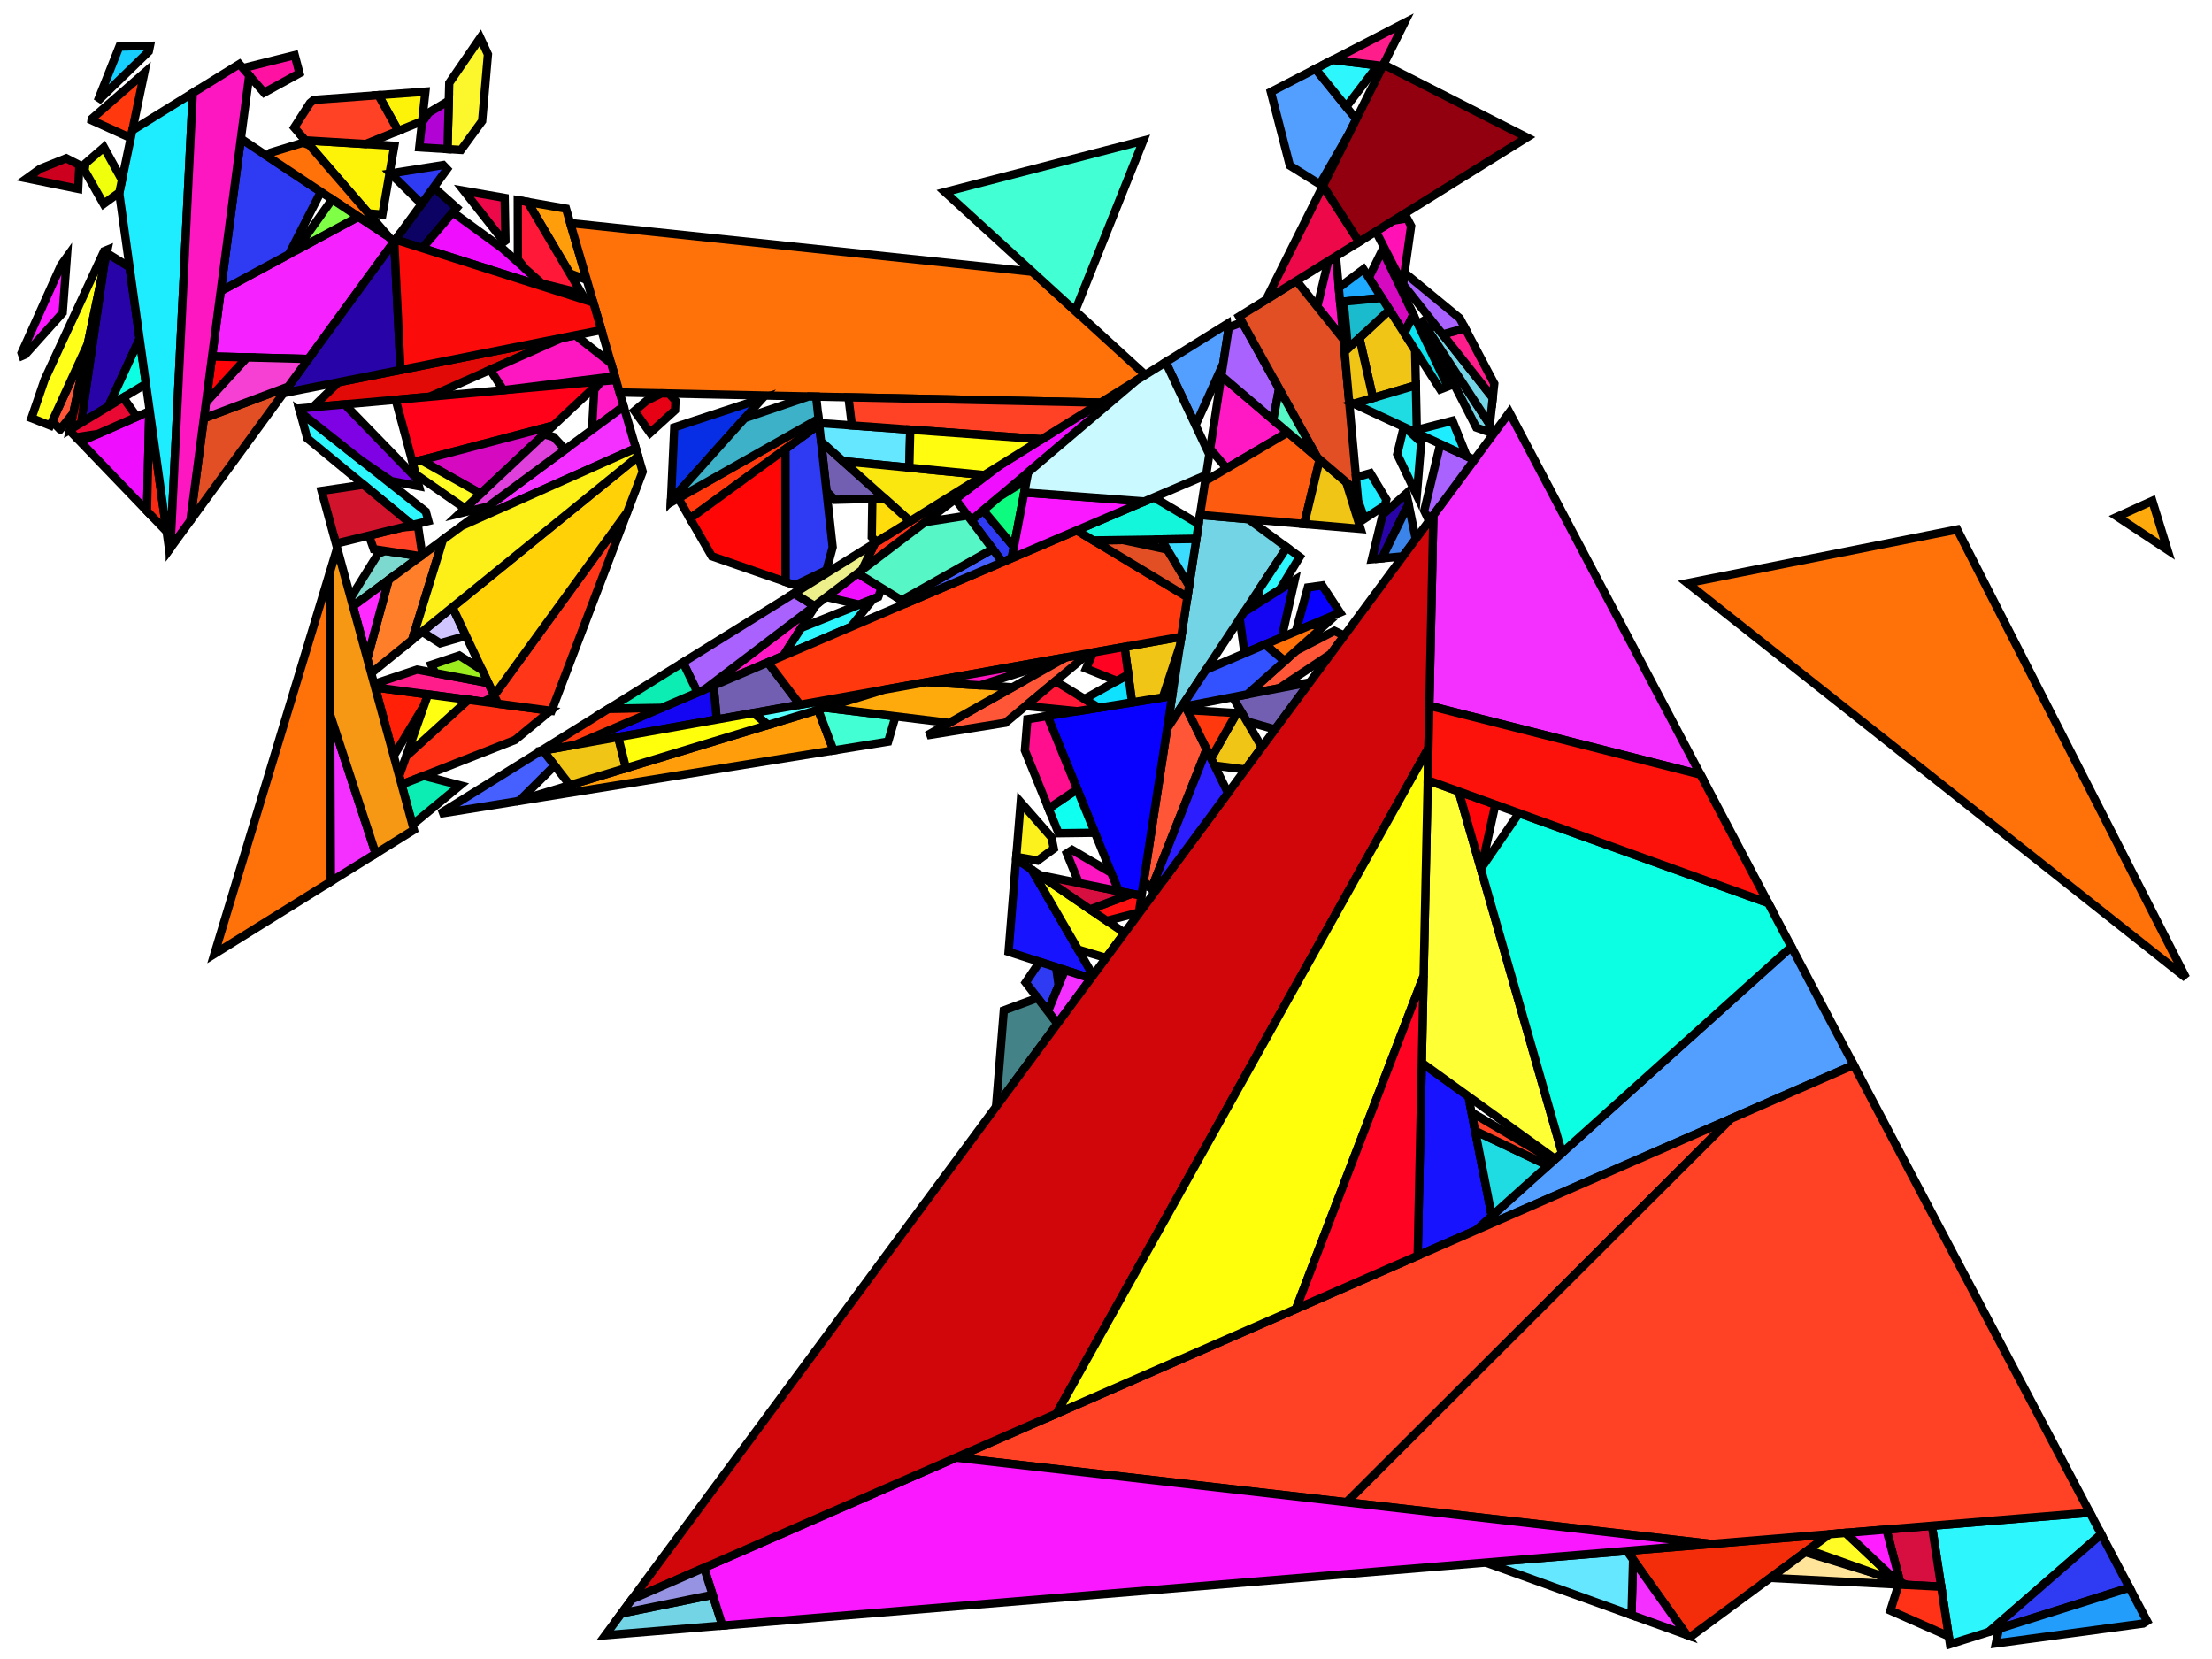 <?xml version="1.0" encoding="iso-8859-1" standalone="no"?>
<!DOCTYPE svg PUBLIC "-//W3C//DTD SVG 1.0//EN" "http://www.w3.org/TR/2001/REC-SVG-20010904/DTD/svg10.dtd">
<svg xmlns="http://www.w3.org/2000/svg" width="800" height="600">
<path style="fill:rgb(0, 0, 0);fill-opacity:0.0;fill-rule:evenodd;stroke:rgb(0, 0, 0);stroke-width:0.0;" d="M 0, 600 L 800, 600 L 800, 0 L 0, 0 z "/>
<path style="fill:rgb(252, 243, 9);fill-opacity:1.0;fill-rule:evenodd;stroke:rgb(0, 0, 0);stroke-width:3.0;" d="M 152.671, 43.817 L 144.011, 47.328 L 136.861, 34.408 L 153.848, 33.151 z "/>
<path style="fill:rgb(252, 243, 9);fill-opacity:1.0;fill-rule:evenodd;stroke:rgb(0, 0, 0);stroke-width:3.0;" d="M 142.611, 52.736 L 138.296, 77.606 L 133.255, 77.172 L 110.423, 50.755 z "/>
<path style="fill:rgb(114, 212, 228);fill-opacity:1.0;fill-rule:evenodd;stroke:rgb(0, 0, 0);stroke-width:3.0;" d="M 261.28, 587.924 L 218.906, 591.423 L 224.754, 583.513 L 257.739, 576.791 z "/>
<path style="fill:rgb(114, 212, 228);fill-opacity:1.0;fill-rule:evenodd;stroke:rgb(0, 0, 0);stroke-width:3.0;" d="M 538.815, 153.551 L 538.52, 156.266 L 533.932, 154.631 L 513.681, 115.075 z "/>
<path style="fill:rgb(114, 212, 228);fill-opacity:1.0;fill-rule:evenodd;stroke:rgb(0, 0, 0);stroke-width:3.0;" d="M 539.87, 143.856 L 538.815, 153.551 L 515.858, 118.408 L 519.464, 118.07 z "/>
<path style="fill:rgb(114, 212, 228);fill-opacity:1.0;fill-rule:evenodd;stroke:rgb(0, 0, 0);stroke-width:3.0;" d="M 451.515, 187.755 L 465.411, 197.992 L 422.117, 263.48 L 433.99, 186.229 z "/>
<path style="fill:rgb(255, 86, 55);fill-opacity:1.0;fill-rule:evenodd;stroke:rgb(0, 0, 0);stroke-width:3.0;" d="M 436.374, 271.002 L 416.374, 321.531 L 413.655, 318.538 L 422.117, 263.48 L 427.246, 255.722 L 428.74, 255.434 z "/>
<path style="fill:rgb(255, 86, 55);fill-opacity:1.0;fill-rule:evenodd;stroke:rgb(0, 0, 0);stroke-width:3.0;" d="M 486.179, 229.904 L 481.332, 236.46 L 462.668, 248.896 L 451.116, 251.122 L 468.743, 235.364 L 482.609, 228.166 z "/>
<path style="fill:rgb(255, 86, 55);fill-opacity:1.0;fill-rule:evenodd;stroke:rgb(0, 0, 0);stroke-width:3.0;" d="M 26.549, 149.326 L 21.764, 155.32 L 21.695, 155.293 L 18.884, 152.368 L 31.774, 124.275 z "/>
<path style="fill:rgb(255, 86, 55);fill-opacity:1.0;fill-rule:evenodd;stroke:rgb(0, 0, 0);stroke-width:3.0;" d="M 363.616, 261.404 L 335.251, 265.965 L 385.468, 237.737 L 393.796, 236.253 z "/>
<path style="fill:rgb(255, 32, 7);fill-opacity:1.0;fill-rule:evenodd;stroke:rgb(0, 0, 0);stroke-width:3.0;" d="M 154.793, 251.151 L 153.407, 255.068 L 142.4, 273.375 L 135.654, 248.601 z "/>
<path style="fill:rgb(12, 2, 100);fill-opacity:1.0;fill-rule:evenodd;stroke:rgb(0, 0, 0);stroke-width:3.0;" d="M 165.188, 75.168 L 152.729, 89.747 L 143.052, 86.669 L 156.856, 67.76 z "/>
<path style="fill:rgb(226, 10, 6);fill-opacity:1.0;fill-rule:evenodd;stroke:rgb(0, 0, 0);stroke-width:3.0;" d="M 155.351, 143.486 L 113.156, 147.274 L 122.428, 138.231 L 203.24, 122.212 z "/>
<path style="fill:rgb(255, 25, 197);fill-opacity:1.0;fill-rule:evenodd;stroke:rgb(0, 0, 0);stroke-width:3.0;" d="M 465.731, 156.36 L 443.66, 169.383 L 437.662, 162.337 L 441.724, 135.911 z "/>
<path style="fill:rgb(255, 25, 197);fill-opacity:1.0;fill-rule:evenodd;stroke:rgb(0, 0, 0);stroke-width:3.0;" d="M 485.879, 122.716 L 476.414, 110.921 L 480.363, 94.422 L 483.151, 92.688 z "/>
<path style="fill:rgb(255, 25, 197);fill-opacity:1.0;fill-rule:evenodd;stroke:rgb(0, 0, 0);stroke-width:3.0;" d="M 225.552, 146.973 L 214.086, 155.436 L 214.925, 140.968 L 217.497, 137.907 L 222.772, 137.434 z "/>
<path style="fill:rgb(255, 25, 197);fill-opacity:1.0;fill-rule:evenodd;stroke:rgb(0, 0, 0);stroke-width:3.0;" d="M 283.295, 237.184 L 254.861, 249.341 L 295.137, 218.752 z "/>
<path style="fill:rgb(83, 159, 255);fill-opacity:1.0;fill-rule:evenodd;stroke:rgb(0, 0, 0);stroke-width:3.0;" d="M 444.142, 120.177 L 442.394, 131.553 L 432.37, 153.795 L 421.594, 130.981 L 443.832, 117.148 z "/>
<path style="fill:rgb(83, 159, 255);fill-opacity:1.0;fill-rule:evenodd;stroke:rgb(0, 0, 0);stroke-width:3.0;" d="M 490.495, 43.122 L 488.002, 48.113 L 477.334, 66.672 L 466.485, 59.868 L 459.62, 33.242 L 475.759, 24.902 z "/>
<path style="fill:rgb(83, 159, 255);fill-opacity:1.0;fill-rule:evenodd;stroke:rgb(0, 0, 0);stroke-width:3.0;" d="M 670.424, 385.175 L 533.808, 444.92 L 647.856, 342.395 z "/>
<path style="fill:rgb(255, 1, 25);fill-opacity:1.0;fill-rule:evenodd;stroke:rgb(0, 0, 0);stroke-width:3.0;" d="M 200.156, 153.896 L 149.21, 167.263 L 143.095, 144.586 L 217.196, 137.934 z "/>
<path style="fill:rgb(8, 1, 255);fill-opacity:1.0;fill-rule:evenodd;stroke:rgb(0, 0, 0);stroke-width:3.0;" d="M 484.641, 221.539 L 468.66, 228.359 L 473.001, 212.441 L 478.188, 211.726 z "/>
<path style="fill:rgb(8, 1, 255);fill-opacity:1.0;fill-rule:evenodd;stroke:rgb(0, 0, 0);stroke-width:3.0;" d="M 412.82, 323.972 L 404.594, 322.3 L 378.817, 258.96 L 423.927, 251.706 z "/>
<path style="fill:rgb(124, 217, 207);fill-opacity:1.0;fill-rule:evenodd;stroke:rgb(0, 0, 0);stroke-width:3.0;" d="M 152.119, 201.17 L 127.655, 219.226 L 126.836, 216.22 L 136.752, 200.255 L 139.312, 199.247 z "/>
<path style="fill:rgb(212, 9, 192);fill-opacity:1.0;fill-rule:evenodd;stroke:rgb(0, 0, 0);stroke-width:3.0;" d="M 511.163, 113.796 L 507.903, 120.503 L 495.054, 100.417 L 499.944, 90.419 z "/>
<path style="fill:rgb(212, 9, 192);fill-opacity:1.0;fill-rule:evenodd;stroke:rgb(0, 0, 0);stroke-width:3.0;" d="M 173.84, 178.547 L 152.32, 166.447 L 200.156, 153.896 z "/>
<path style="fill:rgb(24, 19, 255);fill-opacity:1.0;fill-rule:evenodd;stroke:rgb(0, 0, 0);stroke-width:3.0;" d="M 531.065, 396.536 L 539.521, 439.784 L 533.808, 444.92 L 512.723, 454.141 L 514.202, 384.368 z "/>
<path style="fill:rgb(24, 19, 255);fill-opacity:1.0;fill-rule:evenodd;stroke:rgb(0, 0, 0);stroke-width:3.0;" d="M 373.137, 314.502 L 395.328, 352.791 L 394.535, 353.864 L 364.761, 344.228 L 367.481, 310.644 z "/>
<path style="fill:rgb(240, 14, 255);fill-opacity:1.0;fill-rule:evenodd;stroke:rgb(0, 0, 0);stroke-width:3.0;" d="M 181.568, 89.733 L 197.652, 104.034 L 152.729, 89.747 L 163.795, 76.798 z "/>
<path style="fill:rgb(240, 14, 255);fill-opacity:1.0;fill-rule:evenodd;stroke:rgb(0, 0, 0);stroke-width:3.0;" d="M 53.153, 184.83 L 29.046, 159.748 L 53.998, 148.741 z "/>
<path style="fill:rgb(240, 14, 255);fill-opacity:1.0;fill-rule:evenodd;stroke:rgb(0, 0, 0);stroke-width:3.0;" d="M 318.841, 212.665 L 317.639, 215.891 L 310.718, 218.669 L 298.871, 215.916 L 310.192, 207.317 z "/>
<path style="fill:rgb(240, 14, 255);fill-opacity:1.0;fill-rule:evenodd;stroke:rgb(0, 0, 0);stroke-width:3.0;" d="M 351.285, 188.242 L 345.501, 180.499 L 361.375, 168.443 L 411.034, 137.55 z "/>
<path style="fill:rgb(255, 157, 11);fill-opacity:1.0;fill-rule:evenodd;stroke:rgb(0, 0, 0);stroke-width:3.0;" d="M 204.706, 75.454 L 212.224, 101.246 L 206.093, 98.892 L 190.802, 73.023 z "/>
<path style="fill:rgb(255, 157, 11);fill-opacity:1.0;fill-rule:evenodd;stroke:rgb(0, 0, 0);stroke-width:3.0;" d="M 301.468, 271.397 L 186.607, 289.866 L 295.887, 256.696 z "/>
<path style="fill:rgb(255, 255, 21);fill-opacity:1.0;fill-rule:evenodd;stroke:rgb(0, 0, 0);stroke-width:3.0;" d="M 406.707, 337.4 L 400.018, 346.448 L 389.899, 343.423 L 373.137, 314.502 z "/>
<path style="fill:rgb(252, 91, 16);fill-opacity:1.0;fill-rule:evenodd;stroke:rgb(0, 0, 0);stroke-width:3.0;" d="M 477.272, 166.19 L 471.681, 189.51 L 433.99, 186.229 L 435.873, 173.978 L 465.731, 156.36 z "/>
<path style="fill:rgb(114, 95, 177);fill-opacity:1.0;fill-rule:evenodd;stroke:rgb(0, 0, 0);stroke-width:3.0;" d="M 289.327, 254.87 L 259.218, 260.235 L 258.089, 247.961 L 277.697, 239.577 z "/>
<path style="fill:rgb(114, 95, 177);fill-opacity:1.0;fill-rule:evenodd;stroke:rgb(0, 0, 0);stroke-width:3.0;" d="M 319.968, 180.283 L 301.931, 180.756 L 298.928, 177.722 L 296.943, 159.659 z "/>
<path style="fill:rgb(114, 95, 177);fill-opacity:1.0;fill-rule:evenodd;stroke:rgb(0, 0, 0);stroke-width:3.0;" d="M 461.113, 263.809 L 450.935, 260.888 L 445.845, 252.138 L 473.712, 246.768 z "/>
<path style="fill:rgb(246, 33, 255);fill-opacity:1.0;fill-rule:evenodd;stroke:rgb(0, 0, 0);stroke-width:3.0;" d="M 140.616, 85.689 L 142.325, 87.665 L 111.538, 129.838 L 76.698, 128.927 L 79.825, 105.28 L 129.622, 78.386 z "/>
<path style="fill:rgb(45, 246, 252);fill-opacity:1.0;fill-rule:evenodd;stroke:rgb(0, 0, 0);stroke-width:3.0;" d="M 759.936, 554.852 L 719.323, 590.208 L 705.237, 594.645 L 698.698, 551.802 L 755.838, 547.083 z "/>
<path style="fill:rgb(45, 246, 252);fill-opacity:1.0;fill-rule:evenodd;stroke:rgb(0, 0, 0);stroke-width:3.0;" d="M 153.997, 185.012 L 154.923, 188.446 L 149.12, 189.862 L 111.124, 158.518 L 108.547, 149.056 z "/>
<path style="fill:rgb(45, 246, 252);fill-opacity:1.0;fill-rule:evenodd;stroke:rgb(0, 0, 0);stroke-width:3.0;" d="M 508.396, 154.737 L 514.001, 159.977 L 512.411, 179.103 L 505.322, 164.287 L 507.701, 154.413 z "/>
<path style="fill:rgb(45, 246, 252);fill-opacity:1.0;fill-rule:evenodd;stroke:rgb(0, 0, 0);stroke-width:3.0;" d="M 470.058, 201.416 L 462.878, 213.212 L 455.014, 218.172 L 455.433, 213.084 L 465.411, 197.992 z "/>
<path style="fill:rgb(45, 246, 252);fill-opacity:1.0;fill-rule:evenodd;stroke:rgb(0, 0, 0);stroke-width:3.0;" d="M 498.315, 23.635 L 486.881, 38.654 L 475.759, 24.902 L 482.019, 21.667 z "/>
<path style="fill:rgb(45, 246, 252);fill-opacity:1.0;fill-rule:evenodd;stroke:rgb(0, 0, 0);stroke-width:3.0;" d="M 307.67, 226.762 L 283.295, 237.184 L 289.792, 227.071 L 315.836, 216.615 z "/>
<path style="fill:rgb(47, 58, 243);fill-opacity:1.0;fill-rule:evenodd;stroke:rgb(0, 0, 0);stroke-width:3.0;" d="M 366.687, 197.782 L 365.908, 201.861 L 362.536, 203.303 L 351.285, 188.242 L 355.601, 184.58 z "/>
<path style="fill:rgb(47, 58, 243);fill-opacity:1.0;fill-rule:evenodd;stroke:rgb(0, 0, 0);stroke-width:3.0;" d="M 770.144, 574.202 L 719.323, 590.208 L 759.936, 554.852 z "/>
<path style="fill:rgb(47, 58, 243);fill-opacity:1.0;fill-rule:evenodd;stroke:rgb(0, 0, 0);stroke-width:3.0;" d="M 381.943, 349.788 L 382.874, 356.366 L 378.992, 365.791 L 370.949, 355.336 L 375.988, 347.861 z "/>
<path style="fill:rgb(47, 58, 243);fill-opacity:1.0;fill-rule:evenodd;stroke:rgb(0, 0, 0);stroke-width:3.0;" d="M 301.146, 197.909 L 298.913, 206.197 L 287.564, 211.638 L 284.071, 210.425 L 284.025, 162.422 L 296.266, 153.501 z "/>
<path style="fill:rgb(47, 58, 243);fill-opacity:1.0;fill-rule:evenodd;stroke:rgb(0, 0, 0);stroke-width:3.0;" d="M 161.667, 61.169 L 152.463, 73.778 L 141.246, 62.724 L 160.26, 59.708 z "/>
<path style="fill:rgb(47, 58, 243);fill-opacity:1.0;fill-rule:evenodd;stroke:rgb(0, 0, 0);stroke-width:3.0;" d="M 116.043, 69.368 L 104.488, 91.96 L 79.825, 105.28 L 87.115, 50.155 z "/>
<path style="fill:rgb(20, 5, 243);fill-opacity:1.0;fill-rule:evenodd;stroke:rgb(0, 0, 0);stroke-width:3.0;" d="M 463.579, 230.527 L 450.1, 236.279 L 448.361, 223.782 L 449.965, 221.356 L 468.223, 209.84 z "/>
<path style="fill:rgb(20, 5, 243);fill-opacity:1.0;fill-rule:evenodd;stroke:rgb(0, 0, 0);stroke-width:3.0;" d="M 259.218, 260.235 L 208.063, 269.351 L 258.089, 247.961 z "/>
<path style="fill:rgb(240, 197, 21);fill-opacity:1.0;fill-rule:evenodd;stroke:rgb(0, 0, 0);stroke-width:3.0;" d="M 449.262, 258.011 L 456.367, 270.228 L 450.408, 278.288 L 439.269, 276.905 L 437.983, 274.282 L 447.28, 257.891 z "/>
<path style="fill:rgb(240, 197, 21);fill-opacity:1.0;fill-rule:evenodd;stroke:rgb(0, 0, 0);stroke-width:3.0;" d="M 426.714, 233.574 L 420.543, 252.25 L 409.419, 254.039 L 406.705, 233.953 L 427.217, 230.297 z "/>
<path style="fill:rgb(240, 197, 21);fill-opacity:1.0;fill-rule:evenodd;stroke:rgb(0, 0, 0);stroke-width:3.0;" d="M 226.392, 277.79 L 206.111, 283.946 L 196.359, 271.437 L 223.569, 266.588 z "/>
<path style="fill:rgb(240, 197, 21);fill-opacity:1.0;fill-rule:evenodd;stroke:rgb(0, 0, 0);stroke-width:3.0;" d="M 511.787, 126.574 L 512.064, 139.346 L 496.568, 143.931 L 491.648, 122.234 L 502.52, 112.089 z "/>
<path style="fill:rgb(240, 197, 21);fill-opacity:1.0;fill-rule:evenodd;stroke:rgb(0, 0, 0);stroke-width:3.0;" d="M 486.855, 174.353 L 492.09, 191.287 L 471.681, 189.51 L 477.272, 166.19 z "/>
<path style="fill:rgb(255, 16, 17);fill-opacity:1.0;fill-rule:evenodd;stroke:rgb(0, 0, 0);stroke-width:3.0;" d="M 412.82, 323.972 L 411.89, 330.019 L 400.3, 333.03 L 394.241, 328.897 L 409.226, 323.241 z "/>
<path style="fill:rgb(215, 15, 65);fill-opacity:1.0;fill-rule:evenodd;stroke:rgb(0, 0, 0);stroke-width:3.0;" d="M 702.063, 573.849 L 689.575, 573.206 L 687.281, 572.389 L 682.244, 553.161 L 698.698, 551.802 z "/>
<path style="fill:rgb(215, 15, 65);fill-opacity:1.0;fill-rule:evenodd;stroke:rgb(0, 0, 0);stroke-width:3.0;" d="M 409.226, 323.241 L 394.241, 328.897 L 376.068, 316.501 z "/>
<path style="fill:rgb(255, 114, 10);fill-opacity:1.0;fill-rule:evenodd;stroke:rgb(0, 0, 0);stroke-width:3.0;" d="M 464.584, 239.082 L 457.563, 233.094 L 473.974, 226.091 L 479.612, 225.647 z "/>
<path style="fill:rgb(255, 114, 10);fill-opacity:1.0;fill-rule:evenodd;stroke:rgb(0, 0, 0);stroke-width:3.0;" d="M 790.59, 353.646 L 610.277, 210.897 L 707.847, 191.499 z "/>
<path style="fill:rgb(255, 114, 10);fill-opacity:1.0;fill-rule:evenodd;stroke:rgb(0, 0, 0);stroke-width:3.0;" d="M 119.664, 318.807 L 77.557, 345.001 L 119.227, 207.218 z "/>
<path style="fill:rgb(255, 114, 10);fill-opacity:1.0;fill-rule:evenodd;stroke:rgb(0, 0, 0);stroke-width:3.0;" d="M 373.34, 98.282 L 414.201, 135.58 L 398.077, 145.611 L 224.082, 141.931 L 206.231, 80.688 z "/>
<path style="fill:rgb(255, 114, 10);fill-opacity:1.0;fill-rule:evenodd;stroke:rgb(0, 0, 0);stroke-width:3.0;" d="M 111.92, 52.487 L 140.616, 85.689 L 96.591, 56.449 L 97.888, 55.206 L 109.567, 51.62 z "/>
<path style="fill:rgb(85, 255, 255);fill-opacity:1.0;fill-rule:evenodd;stroke:rgb(0, 0, 0);stroke-width:3.0;" d="M 277.744, 262.203 L 272.513, 257.866 L 319.782, 249.442 z "/>
<path style="fill:rgb(255, 17, 161);fill-opacity:1.0;fill-rule:evenodd;stroke:rgb(0, 0, 0);stroke-width:3.0;" d="M 108.321, 26.481 L 95.521, 33.513 L 87.848, 24.636 L 106.588, 19.939 z "/>
<path style="fill:rgb(255, 255, 26);fill-opacity:1.0;fill-rule:evenodd;stroke:rgb(0, 0, 0);stroke-width:3.0;" d="M 31.774, 124.275 L 18.178, 153.906 L 11.374, 151.222 L 16.108, 137.39 L 37.657, 90.815 L 38.854, 90.328 z "/>
<path style="fill:rgb(255, 57, 13);fill-opacity:1.0;fill-rule:evenodd;stroke:rgb(0, 0, 0);stroke-width:3.0;" d="M 296.266, 153.501 L 249.562, 187.536 L 245.312, 180.181 L 296.042, 151.468 z "/>
<path style="fill:rgb(255, 57, 13);fill-opacity:1.0;fill-rule:evenodd;stroke:rgb(0, 0, 0);stroke-width:3.0;" d="M 429.422, 215.949 L 427.217, 230.297 L 289.327, 254.87 L 277.697, 239.577 L 389.404, 191.815 z "/>
<path style="fill:rgb(255, 57, 13);fill-opacity:1.0;fill-rule:evenodd;stroke:rgb(0, 0, 0);stroke-width:3.0;" d="M 447.28, 257.891 L 437.983, 274.282 L 429.415, 256.811 z "/>
<path style="fill:rgb(255, 57, 13);fill-opacity:1.0;fill-rule:evenodd;stroke:rgb(0, 0, 0);stroke-width:3.0;" d="M 208.063, 269.351 L 196.402, 271.429 L 196.171, 271.213 L 220.116, 256.318 L 239.324, 255.984 z "/>
<path style="fill:rgb(255, 57, 13);fill-opacity:1.0;fill-rule:evenodd;stroke:rgb(0, 0, 0);stroke-width:3.0;" d="M 47.281, 49.922 L 33.108, 43.485 L 33.179, 42.975 L 52.194, 26.371 z "/>
<path style="fill:rgb(243, 45, 10);fill-opacity:1.0;fill-rule:evenodd;stroke:rgb(0, 0, 0);stroke-width:3.0;" d="M 611.549, 591.845 L 609.988, 591.282 L 588.396, 560.911 L 661.677, 554.859 z "/>
<path style="fill:rgb(255, 228, 154);fill-opacity:1.0;fill-rule:evenodd;stroke:rgb(0, 0, 0);stroke-width:3.0;" d="M 677.415, 568.873 L 689.575, 573.206 L 640.251, 570.667 L 652.896, 561.338 z "/>
<path style="fill:rgb(243, 48, 255);fill-opacity:1.0;fill-rule:evenodd;stroke:rgb(0, 0, 0);stroke-width:3.0;" d="M 609.988, 591.282 L 590.058, 584.105 L 590.627, 564.048 z "/>
<path style="fill:rgb(243, 48, 255);fill-opacity:1.0;fill-rule:evenodd;stroke:rgb(0, 0, 0);stroke-width:3.0;" d="M 615.009, 280.131 L 516.938, 255.25 L 518.398, 186.323 L 545.898, 149.126 z "/>
<path style="fill:rgb(243, 48, 255);fill-opacity:1.0;fill-rule:evenodd;stroke:rgb(0, 0, 0);stroke-width:3.0;" d="M 135.886, 308.716 L 119.664, 318.807 L 119.428, 258.575 z "/>
<path style="fill:rgb(243, 48, 255);fill-opacity:1.0;fill-rule:evenodd;stroke:rgb(0, 0, 0);stroke-width:3.0;" d="M 229.96, 162.096 L 166.961, 190.216 L 225.552, 146.973 z "/>
<path style="fill:rgb(243, 48, 255);fill-opacity:1.0;fill-rule:evenodd;stroke:rgb(0, 0, 0);stroke-width:3.0;" d="M 394.535, 353.864 L 382.421, 370.249 L 378.992, 365.791 L 385.155, 350.828 z "/>
<path style="fill:rgb(255, 29, 140);fill-opacity:1.0;fill-rule:evenodd;stroke:rgb(0, 0, 0);stroke-width:3.0;" d="M 540.425, 138.752 L 539.87, 143.856 L 521.746, 120.954 L 529.844, 118.694 z "/>
<path style="fill:rgb(255, 29, 140);fill-opacity:1.0;fill-rule:evenodd;stroke:rgb(0, 0, 0);stroke-width:3.0;" d="M 500.119, 23.853 L 482.019, 21.667 L 507.887, 8.3 z "/>
<path style="fill:rgb(255, 29, 140);fill-opacity:1.0;fill-rule:evenodd;stroke:rgb(0, 0, 0);stroke-width:3.0;" d="M 176.592, 247.028 L 178.861, 251.834 L 174.787, 253.814 L 135.654, 248.601 L 135.313, 247.352 L 150.836, 242.178 z "/>
<path style="fill:rgb(252, 246, 44);fill-opacity:1.0;fill-rule:evenodd;stroke:rgb(0, 0, 0);stroke-width:3.0;" d="M 176.468, 19.644 L 174.376, 43.761 L 166.74, 54.221 L 161.831, 53.919 L 162.474, 29.998 L 173.694, 13.663 z "/>
<path style="fill:rgb(255, 255, 54);fill-opacity:1.0;fill-rule:evenodd;stroke:rgb(0, 0, 0);stroke-width:3.0;" d="M 527.55, 286.219 L 564.926, 416.946 L 562.444, 419.177 L 514.202, 384.368 L 516.367, 282.187 z "/>
<path style="fill:rgb(177, 4, 212);fill-opacity:1.0;fill-rule:evenodd;stroke:rgb(0, 0, 0);stroke-width:3.0;" d="M 161.831, 53.919 L 151.626, 53.291 L 152.611, 44.356 L 155.099, 40.734 L 162.301, 36.444 z "/>
<path style="fill:rgb(100, 231, 255);fill-opacity:1.0;fill-rule:evenodd;stroke:rgb(0, 0, 0);stroke-width:3.0;" d="M 329.198, 155.401 L 328.865, 169.142 L 304.898, 166.785 L 296.943, 159.659 L 296.21, 152.988 z "/>
<path style="fill:rgb(100, 231, 255);fill-opacity:1.0;fill-rule:evenodd;stroke:rgb(0, 0, 0);stroke-width:3.0;" d="M 590.627, 564.048 L 590.058, 584.105 L 537.36, 565.125 L 588.396, 560.911 z "/>
<path style="fill:rgb(170, 98, 255);fill-opacity:1.0;fill-rule:evenodd;stroke:rgb(0, 0, 0);stroke-width:3.0;" d="M 294.597, 219.162 L 254.861, 249.341 L 252.266, 250.451 L 247.012, 239.586 L 287.18, 214.598 z "/>
<path style="fill:rgb(170, 98, 255);fill-opacity:1.0;fill-rule:evenodd;stroke:rgb(0, 0, 0);stroke-width:3.0;" d="M 527.958, 115.12 L 529.844, 118.694 L 521.746, 120.954 L 507.427, 102.859 L 507.385, 102.778 L 507.97, 98.636 z "/>
<path style="fill:rgb(170, 98, 255);fill-opacity:1.0;fill-rule:evenodd;stroke:rgb(0, 0, 0);stroke-width:3.0;" d="M 462.592, 140.552 L 460.482, 151.889 L 441.724, 135.911 L 444.422, 118.356 L 449.271, 116.539 z "/>
<path style="fill:rgb(170, 98, 255);fill-opacity:1.0;fill-rule:evenodd;stroke:rgb(0, 0, 0);stroke-width:3.0;" d="M 533.211, 166.288 L 516.861, 188.403 L 515.095, 184.713 L 520.9, 160.557 z "/>
<path style="fill:rgb(39, 3, 168);fill-opacity:1.0;fill-rule:evenodd;stroke:rgb(0, 0, 0);stroke-width:3.0;" d="M 144.86, 133.784 L 102.532, 142.174 L 142.582, 87.313 z "/>
<path style="fill:rgb(39, 3, 168);fill-opacity:1.0;fill-rule:evenodd;stroke:rgb(0, 0, 0);stroke-width:3.0;" d="M 46.876, 96.667 L 50.494, 122.502 L 39.169, 147.029 L 29.317, 152.963 L 37.487, 96.882 L 38.608, 91.509 z "/>
<path style="fill:rgb(39, 3, 168);fill-opacity:1.0;fill-rule:evenodd;stroke:rgb(0, 0, 0);stroke-width:3.0;" d="M 509.426, 182.264 L 499.796, 201.917 L 496.172, 202.252 L 500.06, 186.119 L 508.651, 178.465 z "/>
<path style="fill:rgb(255, 126, 41);fill-opacity:1.0;fill-rule:evenodd;stroke:rgb(0, 0, 0);stroke-width:3.0;" d="M 149.038, 231.453 L 134.254, 243.463 L 132.826, 238.217 L 140.562, 209.699 L 160.182, 195.219 z "/>
<path style="fill:rgb(255, 42, 255);fill-opacity:1.0;fill-rule:evenodd;stroke:rgb(0, 0, 0);stroke-width:3.0;" d="M 132.826, 238.217 L 127.655, 219.226 L 140.562, 209.699 z "/>
<path style="fill:rgb(226, 79, 36);fill-opacity:1.0;fill-rule:evenodd;stroke:rgb(0, 0, 0);stroke-width:3.0;" d="M 485.879, 122.716 L 490.881, 177.782 L 476.407, 165.453 L 448.127, 114.476 L 468.898, 101.555 z "/>
<path style="fill:rgb(226, 79, 36);fill-opacity:1.0;fill-rule:evenodd;stroke:rgb(0, 0, 0);stroke-width:3.0;" d="M 422.177, 198.751 L 430.06, 211.801 L 429.422, 215.949 L 395.442, 195.457 L 406.104, 195.3 z "/>
<path style="fill:rgb(226, 79, 36);fill-opacity:1.0;fill-rule:evenodd;stroke:rgb(0, 0, 0);stroke-width:3.0;" d="M 68.842, 188.323 L 73.742, 151.276 L 104.226, 139.854 z "/>
<path style="fill:rgb(12, 255, 226);fill-opacity:1.0;fill-rule:evenodd;stroke:rgb(0, 0, 0);stroke-width:3.0;" d="M 52.781, 138.832 L 39.169, 147.029 L 50.494, 122.502 z "/>
<path style="fill:rgb(12, 255, 226);fill-opacity:1.0;fill-rule:evenodd;stroke:rgb(0, 0, 0);stroke-width:3.0;" d="M 639.52, 326.593 L 647.856, 342.395 L 564.926, 416.946 L 535.554, 314.214 L 549.347, 294.078 z "/>
<path style="fill:rgb(255, 24, 56);fill-opacity:1.0;fill-rule:evenodd;stroke:rgb(0, 0, 0);stroke-width:3.0;" d="M 397.423, 255.968 L 389.665, 257.215 L 372.354, 255.482 L 372.288, 254.177 L 381.695, 246.338 z "/>
<path style="fill:rgb(255, 24, 56);fill-opacity:1.0;fill-rule:evenodd;stroke:rgb(0, 0, 0);stroke-width:3.0;" d="M 190.802, 73.023 L 210.371, 106.129 L 195.986, 102.553 L 189.938, 97.175 L 187.29, 93.809 L 187.255, 72.403 z "/>
<path style="fill:rgb(50, 82, 255);fill-opacity:1.0;fill-rule:evenodd;stroke:rgb(0, 0, 0);stroke-width:3.0;" d="M 464.584, 239.082 L 451.116, 251.122 L 427.246, 255.722 L 436.171, 242.222 L 457.563, 233.094 z "/>
<path style="fill:rgb(19, 246, 220);fill-opacity:1.0;fill-rule:evenodd;stroke:rgb(0, 0, 0);stroke-width:3.0;" d="M 433.486, 189.507 L 432.656, 194.911 L 395.442, 195.457 L 389.404, 191.815 L 417.298, 179.888 z "/>
<path style="fill:rgb(204, 0, 30);fill-opacity:1.0;fill-rule:evenodd;stroke:rgb(0, 0, 0);stroke-width:3.0;" d="M 28.701, 59.691 L 28.273, 68.305 L 9.704, 64.509 L 14.528, 61.037 L 23.957, 57.248 z "/>
<path style="fill:rgb(58, 132, 234);fill-opacity:1.0;fill-rule:evenodd;stroke:rgb(0, 0, 0);stroke-width:3.0;" d="M 512.015, 194.958 L 507.389, 201.215 L 499.796, 201.917 L 508.477, 184.201 L 509.661, 183.42 z "/>
<path style="fill:rgb(252, 23, 192);fill-opacity:1.0;fill-rule:evenodd;stroke:rgb(0, 0, 0);stroke-width:3.0;" d="M 221.011, 131.392 L 222.378, 136.082 L 182.38, 141.06 L 182.077, 141.087 L 177.289, 133.74 L 203.24, 122.212 L 208.09, 121.251 z "/>
<path style="fill:rgb(67, 130, 134);fill-opacity:1.0;fill-rule:evenodd;stroke:rgb(0, 0, 0);stroke-width:3.0;" d="M 382.421, 370.249 L 360.223, 400.275 L 363.046, 365.414 L 375.24, 360.914 z "/>
<path style="fill:rgb(255, 49, 23);fill-opacity:1.0;fill-rule:evenodd;stroke:rgb(0, 0, 0);stroke-width:3.0;" d="M 311.731, 206.148 L 316.449, 196.391 L 361.375, 168.443 z "/>
<path style="fill:rgb(255, 49, 23);fill-opacity:1.0;fill-rule:evenodd;stroke:rgb(0, 0, 0);stroke-width:3.0;" d="M 702.063, 573.849 L 704.806, 591.823 L 683.682, 582.482 L 686.648, 573.056 z "/>
<path style="fill:rgb(249, 231, 15);fill-opacity:1.0;fill-rule:evenodd;stroke:rgb(0, 0, 0);stroke-width:3.0;" d="M 355.966, 171.808 L 329.138, 188.497 L 304.898, 166.785 z "/>
<path style="fill:rgb(126, 2, 228);fill-opacity:1.0;fill-rule:evenodd;stroke:rgb(0, 0, 0);stroke-width:3.0;" d="M 150.811, 173.196 L 151.529, 175.86 L 141.557, 174.015 L 130.614, 166.513 L 108.547, 149.056 L 108.184, 147.72 L 124.677, 146.24 z "/>
<path style="fill:rgb(7, 46, 228);fill-opacity:1.0;fill-rule:evenodd;stroke:rgb(0, 0, 0);stroke-width:3.0;" d="M 242.661, 181 L 243.867, 154.563 L 275.763, 144.059 z "/>
<path style="fill:rgb(14, 226, 255);fill-opacity:1.0;fill-rule:evenodd;stroke:rgb(0, 0, 0);stroke-width:3.0;" d="M 409.419, 254.039 L 397.423, 255.968 L 392.235, 252.791 L 408.053, 243.933 z "/>
<path style="fill:rgb(246, 64, 212);fill-opacity:1.0;fill-rule:evenodd;stroke:rgb(0, 0, 0);stroke-width:3.0;" d="M 111.538, 129.838 L 104.226, 139.854 L 73.742, 151.276 L 74.513, 145.442 L 89.301, 129.256 z "/>
<path style="fill:rgb(255, 5, 10);fill-opacity:1.0;fill-rule:evenodd;stroke:rgb(0, 0, 0);stroke-width:3.0;" d="M 540.81, 291 L 535.758, 313.917 L 535.554, 314.214 L 527.55, 286.219 z "/>
<path style="fill:rgb(255, 5, 10);fill-opacity:1.0;fill-rule:evenodd;stroke:rgb(0, 0, 0);stroke-width:3.0;" d="M 29.317, 152.963 L 25.284, 155.391 L 37.487, 96.882 z "/>
<path style="fill:rgb(255, 5, 10);fill-opacity:1.0;fill-rule:evenodd;stroke:rgb(0, 0, 0);stroke-width:3.0;" d="M 89.301, 129.256 L 74.513, 145.442 L 76.698, 128.927 z "/>
<path style="fill:rgb(61, 177, 199);fill-opacity:1.0;fill-rule:evenodd;stroke:rgb(0, 0, 0);stroke-width:3.0;" d="M 295.16, 143.434 L 296.042, 151.468 L 242.629, 181.699 L 242.661, 181 L 269.33, 151.238 L 292.419, 143.376 z "/>
<path style="fill:rgb(30, 220, 226);fill-opacity:1.0;fill-rule:evenodd;stroke:rgb(0, 0, 0);stroke-width:3.0;" d="M 559.836, 421.522 L 539.521, 439.784 L 533.502, 408.997 z "/>
<path style="fill:rgb(30, 220, 226);fill-opacity:1.0;fill-rule:evenodd;stroke:rgb(0, 0, 0);stroke-width:3.0;" d="M 512.414, 155.495 L 510.878, 155.892 L 489.606, 145.99 L 512.064, 139.346 z "/>
<path style="fill:rgb(237, 8, 74);fill-opacity:1.0;fill-rule:evenodd;stroke:rgb(0, 0, 0);stroke-width:3.0;" d="M 182.519, 71.575 L 182.8, 87.04 L 182.27, 87.428 L 167.77, 68.996 z "/>
<path style="fill:rgb(237, 8, 74);fill-opacity:1.0;fill-rule:evenodd;stroke:rgb(0, 0, 0);stroke-width:3.0;" d="M 491.544, 87.467 L 457.887, 108.404 L 478.484, 67.168 z "/>
<path style="fill:rgb(29, 170, 255);fill-opacity:1.0;fill-rule:evenodd;stroke:rgb(0, 0, 0);stroke-width:3.0;" d="M 499.745, 107.751 L 484.651, 109.199 L 484.184, 104.061 L 493.108, 97.376 z "/>
<path style="fill:rgb(66, 255, 212);fill-opacity:1.0;fill-rule:evenodd;stroke:rgb(0, 0, 0);stroke-width:3.0;" d="M 388.854, 112.444 L 341.769, 69.464 L 413.474, 50.881 z "/>
<path style="fill:rgb(66, 255, 212);fill-opacity:1.0;fill-rule:evenodd;stroke:rgb(0, 0, 0);stroke-width:3.0;" d="M 323.879, 259.069 L 321.201, 268.224 L 301.468, 271.397 L 295.887, 256.696 L 298.391, 255.936 z "/>
<path style="fill:rgb(25, 187, 204);fill-opacity:1.0;fill-rule:evenodd;stroke:rgb(0, 0, 0);stroke-width:3.0;" d="M 502.52, 112.089 L 487.511, 126.095 L 485.945, 109.074 L 499.745, 107.751 z "/>
<path style="fill:rgb(10, 228, 240);fill-opacity:1.0;fill-rule:evenodd;stroke:rgb(0, 0, 0);stroke-width:3.0;" d="M 523.626, 139.767 L 520.901, 140.821 L 507.903, 120.503 L 511.163, 113.796 z "/>
<path style="fill:rgb(255, 66, 37);fill-opacity:1.0;fill-rule:evenodd;stroke:rgb(0, 0, 0);stroke-width:3.0;" d="M 487.028, 543.313 L 345.742, 527.165 L 626.029, 404.59 z "/>
<path style="fill:rgb(255, 66, 37);fill-opacity:1.0;fill-rule:evenodd;stroke:rgb(0, 0, 0);stroke-width:3.0;" d="M 561.842, 419.719 L 559.836, 421.522 L 533.502, 408.997 L 532.194, 402.309 z "/>
<path style="fill:rgb(255, 66, 37);fill-opacity:1.0;fill-rule:evenodd;stroke:rgb(0, 0, 0);stroke-width:3.0;" d="M 152.742, 200.71 L 152.119, 201.17 L 135.171, 198.625 L 133.428, 193.692 L 145.467, 190.754 L 151.176, 190.253 z "/>
<path style="fill:rgb(255, 66, 37);fill-opacity:1.0;fill-rule:evenodd;stroke:rgb(0, 0, 0);stroke-width:3.0;" d="M 144.011, 47.328 L 132.248, 52.098 L 110.423, 50.755 L 106.421, 46.125 L 112.122, 37.275 L 113.473, 36.139 L 136.861, 34.408 z "/>
<path style="fill:rgb(255, 66, 37);fill-opacity:1.0;fill-rule:evenodd;stroke:rgb(0, 0, 0);stroke-width:3.0;" d="M 398.077, 145.611 L 376.75, 158.878 L 308.097, 153.857 L 306.843, 143.681 z "/>
<path style="fill:rgb(255, 66, 37);fill-opacity:1.0;fill-rule:evenodd;stroke:rgb(0, 0, 0);stroke-width:3.0;" d="M 755.838, 547.083 L 618.933, 558.389 L 487.028, 543.313 L 626.029, 404.59 L 670.424, 385.175 z "/>
<path style="fill:rgb(13, 252, 128);fill-opacity:1.0;fill-rule:evenodd;stroke:rgb(0, 0, 0);stroke-width:3.0;" d="M 366.687, 197.782 L 355.601, 184.58 L 361.446, 179.621 L 371.33, 173.478 z "/>
<path style="fill:rgb(35, 157, 252);fill-opacity:1.0;fill-rule:evenodd;stroke:rgb(0, 0, 0);stroke-width:3.0;" d="M 776.525, 586.296 L 775.077, 587.192 L 721.836, 594.374 L 722.951, 589.066 L 770.144, 574.202 z "/>
<path style="fill:rgb(15, 255, 240);fill-opacity:1.0;fill-rule:evenodd;stroke:rgb(0, 0, 0);stroke-width:3.0;" d="M 395.996, 301.174 L 382.858, 301.346 L 379.227, 292.427 L 389.592, 285.437 z "/>
<path style="fill:rgb(255, 15, 142);fill-opacity:1.0;fill-rule:evenodd;stroke:rgb(0, 0, 0);stroke-width:3.0;" d="M 389.592, 285.437 L 379.227, 292.427 L 370.66, 271.383 L 371.571, 260.125 L 378.817, 258.96 z "/>
<path style="fill:rgb(249, 24, 255);fill-opacity:1.0;fill-rule:evenodd;stroke:rgb(0, 0, 0);stroke-width:3.0;" d="M 618.933, 558.389 L 261.28, 587.924 L 254.628, 567.011 L 345.742, 527.165 z "/>
<path style="fill:rgb(249, 24, 255);fill-opacity:1.0;fill-rule:evenodd;stroke:rgb(0, 0, 0);stroke-width:3.0;" d="M 413.863, 181.357 L 365.908, 201.861 L 370.445, 178.108 z "/>
<path style="fill:rgb(249, 24, 255);fill-opacity:1.0;fill-rule:evenodd;stroke:rgb(0, 0, 0);stroke-width:3.0;" d="M 22.674, 113.128 L 9.167, 128.192 L 8.134, 128.646 L 7.799, 127.663 L 22.066, 95.924 L 24.176, 92.978 z "/>
<path style="fill:rgb(252, 11, 11);fill-opacity:1.0;fill-rule:evenodd;stroke:rgb(0, 0, 0);stroke-width:3.0;" d="M 214.608, 109.427 L 217.51, 119.384 L 144.86, 133.784 L 142.582, 87.313 L 143.052, 86.669 z "/>
<path style="fill:rgb(209, 6, 11);fill-opacity:1.0;fill-rule:evenodd;stroke:rgb(0, 0, 0);stroke-width:3.0;" d="M 516.613, 270.551 L 382.065, 511.28 L 228.51, 578.433 L 518.398, 186.323 z "/>
<path style="fill:rgb(249, 42, 20);fill-opacity:1.0;fill-rule:evenodd;stroke:rgb(0, 0, 0);stroke-width:3.0;" d="M 60.257, 192.222 L 53.153, 184.83 L 53.998, 148.741 L 54.159, 148.67 z "/>
<path style="fill:rgb(59, 220, 255);fill-opacity:1.0;fill-rule:evenodd;stroke:rgb(0, 0, 0);stroke-width:3.0;" d="M 430.06, 211.801 L 419.97, 195.097 L 432.656, 194.911 z "/>
<path style="fill:rgb(223, 64, 220);fill-opacity:1.0;fill-rule:evenodd;stroke:rgb(0, 0, 0);stroke-width:3.0;" d="M 200.233, 158.038 L 204.433, 162.56 L 176.491, 183.182 L 166.214, 185.69 L 196.766, 157.072 z "/>
<path style="fill:rgb(30, 237, 255);fill-opacity:1.0;fill-rule:evenodd;stroke:rgb(0, 0, 0);stroke-width:3.0;" d="M 530.478, 165.016 L 510.878, 155.892 L 525.324, 152.154 z "/>
<path style="fill:rgb(30, 237, 255);fill-opacity:1.0;fill-rule:evenodd;stroke:rgb(0, 0, 0);stroke-width:3.0;" d="M 61.618, 198.219 L 61.181, 198.818 L 43.123, 69.862 L 47.861, 47.142 L 69.729, 33.601 z "/>
<path style="fill:rgb(30, 237, 255);fill-opacity:1.0;fill-rule:evenodd;stroke:rgb(0, 0, 0);stroke-width:3.0;" d="M 501.378, 180.651 L 500.868, 182.769 L 493.496, 187.607 L 491.184, 181.113 L 490.412, 172.619 L 495.603, 171.128 z "/>
<path style="fill:rgb(231, 1, 20);fill-opacity:1.0;fill-rule:evenodd;stroke:rgb(0, 0, 0);stroke-width:3.0;" d="M 241.949, 142.309 L 244.306, 144.926 L 244.151, 148.333 L 235.127, 156.552 L 229.471, 148.602 L 233.814, 144.959 L 239.258, 142.252 z "/>
<path style="fill:rgb(255, 170, 12);fill-opacity:1.0;fill-rule:evenodd;stroke:rgb(0, 0, 0);stroke-width:3.0;" d="M 783.902, 198.873 L 765.748, 186.881 L 778.425, 181.14 z "/>
<path style="fill:rgb(255, 170, 12);fill-opacity:1.0;fill-rule:evenodd;stroke:rgb(0, 0, 0);stroke-width:3.0;" d="M 366.196, 248.57 L 343.275, 261.454 L 298.391, 255.936 L 319.782, 249.442 L 335.253, 246.686 z "/>
<path style="fill:rgb(22, 207, 255);fill-opacity:1.0;fill-rule:evenodd;stroke:rgb(0, 0, 0);stroke-width:3.0;" d="M 53.817, 18.588 L 35.335, 36.547 L 43.161, 16.857 L 54.24, 16.559 z "/>
<path style="fill:rgb(255, 252, 37);fill-opacity:1.0;fill-rule:evenodd;stroke:rgb(0, 0, 0);stroke-width:3.0;" d="M 686.152, 571.987 L 653.995, 560.526 L 661.677, 554.859 L 667.515, 554.377 z "/>
<path style="fill:rgb(255, 252, 37);fill-opacity:1.0;fill-rule:evenodd;stroke:rgb(0, 0, 0);stroke-width:3.0;" d="M 173.84, 178.547 L 168.144, 183.883 L 150.365, 171.543 L 149.21, 167.263 L 152.32, 166.447 z "/>
<path style="fill:rgb(150, 148, 226);fill-opacity:1.0;fill-rule:evenodd;stroke:rgb(0, 0, 0);stroke-width:3.0;" d="M 257.739, 576.791 L 224.754, 583.513 L 228.51, 578.433 L 254.628, 567.011 z "/>
<path style="fill:rgb(70, 95, 255);fill-opacity:1.0;fill-rule:evenodd;stroke:rgb(0, 0, 0);stroke-width:3.0;" d="M 362.536, 203.303 L 327.752, 218.175 L 326.066, 217.133 L 358.991, 198.558 z "/>
<path style="fill:rgb(70, 95, 255);fill-opacity:1.0;fill-rule:evenodd;stroke:rgb(0, 0, 0);stroke-width:3.0;" d="M 200.604, 276.881 L 187.981, 289.449 L 186.607, 289.866 L 159.067, 294.295 L 195.592, 271.573 L 196.359, 271.437 z "/>
<path style="fill:rgb(255, 220, 11);fill-opacity:1.0;fill-rule:evenodd;stroke:rgb(0, 0, 0);stroke-width:3.0;" d="M 329.138, 188.497 L 317.046, 196.019 L 315.289, 194.245 L 315.502, 180.4 L 319.968, 180.283 z "/>
<path style="fill:rgb(252, 240, 29);fill-opacity:1.0;fill-rule:evenodd;stroke:rgb(0, 0, 0);stroke-width:3.0;" d="M 380.303, 302.849 L 381.118, 306.952 L 375.261, 311.254 L 367.541, 309.899 L 369.141, 290.135 z "/>
<path style="fill:rgb(255, 30, 255);fill-opacity:1.0;fill-rule:evenodd;stroke:rgb(0, 0, 0);stroke-width:3.0;" d="M 687.281, 572.389 L 686.152, 571.987 L 667.515, 554.377 L 682.244, 553.161 z "/>
<path style="fill:rgb(240, 255, 11);fill-opacity:1.0;fill-rule:evenodd;stroke:rgb(0, 0, 0);stroke-width:3.0;" d="M 44.116, 65.101 L 43.178, 69.599 L 37.474, 73.748 L 30.577, 61.592 L 30.927, 59.089 L 37.599, 53.282 z "/>
<path style="fill:rgb(252, 23, 192);fill-opacity:1.0;fill-rule:evenodd;stroke:rgb(0, 0, 0);stroke-width:3.0;" d="M 90.139, 27.287 L 68.842, 188.323 L 61.618, 198.219 L 69.729, 33.601 L 86.579, 23.167 z "/>
<path style="fill:rgb(252, 23, 192);fill-opacity:1.0;fill-rule:evenodd;stroke:rgb(0, 0, 0);stroke-width:3.0;" d="M 401.892, 315.661 L 404.594, 322.3 L 390.198, 319.373 L 385.828, 308.639 L 387.765, 307.384 z "/>
<path style="fill:rgb(252, 23, 192);fill-opacity:1.0;fill-rule:evenodd;stroke:rgb(0, 0, 0);stroke-width:3.0;" d="M 384.536, 238.261 L 354.501, 247.858 L 335.253, 246.686 L 385.468, 237.737 z "/>
<path style="fill:rgb(209, 20, 43);fill-opacity:1.0;fill-rule:evenodd;stroke:rgb(0, 0, 0);stroke-width:3.0;" d="M 149.12, 189.862 L 121.495, 196.604 L 116.303, 177.539 L 131.458, 175.293 z "/>
<path style="fill:rgb(255, 17, 182);fill-opacity:1.0;fill-rule:evenodd;stroke:rgb(0, 0, 0);stroke-width:3.0;" d="M 510.353, 81.748 L 507.385, 102.778 L 497.613, 83.691 L 503.887, 79.789 L 508.885, 78.966 z "/>
<path style="fill:rgb(44, 29, 255);fill-opacity:1.0;fill-rule:evenodd;stroke:rgb(0, 0, 0);stroke-width:3.0;" d="M 444.119, 286.795 L 420.998, 318.07 L 417.128, 319.625 L 436.374, 271.002 z "/>
<path style="fill:rgb(255, 255, 12);fill-opacity:1.0;fill-rule:evenodd;stroke:rgb(0, 0, 0);stroke-width:3.0;" d="M 514.867, 352.958 L 468.693, 473.396 L 382.065, 511.28 L 516.613, 270.551 z "/>
<path style="fill:rgb(255, 255, 12);fill-opacity:1.0;fill-rule:evenodd;stroke:rgb(0, 0, 0);stroke-width:3.0;" d="M 277.744, 262.203 L 226.392, 277.79 L 223.569, 266.588 L 272.513, 257.866 z "/>
<path style="fill:rgb(255, 48, 20);fill-opacity:1.0;fill-rule:evenodd;stroke:rgb(0, 0, 0);stroke-width:3.0;" d="M 199.079, 257.05 L 186.291, 267.616 L 145.224, 283.748 L 144.371, 280.614 L 146.895, 273.479 L 169.353, 253.09 z "/>
<path style="fill:rgb(255, 255, 18);fill-opacity:1.0;fill-rule:evenodd;stroke:rgb(0, 0, 0);stroke-width:3.0;" d="M 169.353, 253.09 L 146.895, 273.479 L 154.793, 251.151 z "/>
<path style="fill:rgb(255, 6, 6);fill-opacity:1.0;fill-rule:evenodd;stroke:rgb(0, 0, 0);stroke-width:3.0;" d="M 284.071, 210.425 L 257.445, 201.176 L 249.562, 187.536 L 284.025, 162.422 z "/>
<path style="fill:rgb(255, 3, 35);fill-opacity:1.0;fill-rule:evenodd;stroke:rgb(0, 0, 0);stroke-width:3.0;" d="M 512.723, 454.141 L 468.693, 473.396 L 514.867, 352.958 z "/>
<path style="fill:rgb(255, 3, 35);fill-opacity:1.0;fill-rule:evenodd;stroke:rgb(0, 0, 0);stroke-width:3.0;" d="M 408.053, 243.933 L 403.917, 246.249 L 392.791, 241.801 L 395.365, 235.973 L 406.705, 233.953 z "/>
<path style="fill:rgb(202, 249, 255);fill-opacity:1.0;fill-rule:evenodd;stroke:rgb(0, 0, 0);stroke-width:3.0;" d="M 437.354, 164.345 L 436.207, 171.803 L 413.863, 181.357 L 370.445, 178.108 L 371.841, 170.802 L 411.034, 137.55 L 421.594, 130.981 z "/>
<path style="fill:rgb(209, 197, 255);fill-opacity:1.0;fill-rule:evenodd;stroke:rgb(0, 0, 0);stroke-width:3.0;" d="M 168.191, 229.239 L 167.89, 230.156 L 159.184, 232.659 L 152.674, 228.498 L 163.635, 219.593 z "/>
<path style="fill:rgb(128, 255, 71);fill-opacity:1.0;fill-rule:evenodd;stroke:rgb(0, 0, 0);stroke-width:3.0;" d="M 129.622, 78.386 L 106.931, 90.641 L 120.14, 72.089 z "/>
<path style="fill:rgb(86, 246, 199);fill-opacity:1.0;fill-rule:evenodd;stroke:rgb(0, 0, 0);stroke-width:3.0;" d="M 476.407, 165.453 L 460.482, 151.889 L 462.592, 140.552 z "/>
<path style="fill:rgb(86, 246, 199);fill-opacity:1.0;fill-rule:evenodd;stroke:rgb(0, 0, 0);stroke-width:3.0;" d="M 358.991, 198.558 L 326.066, 217.133 L 310.192, 207.317 L 334.5, 188.855 L 349.937, 186.438 z "/>
<path style="fill:rgb(255, 54, 23);fill-opacity:1.0;fill-rule:evenodd;stroke:rgb(0, 0, 0);stroke-width:3.0;" d="M 199.492, 257.105 L 180.133, 254.526 L 178.706, 251.505 L 226.875, 185.174 z "/>
<path style="fill:rgb(255, 209, 6);fill-opacity:1.0;fill-rule:evenodd;stroke:rgb(0, 0, 0);stroke-width:3.0;" d="M 232.432, 170.578 L 226.875, 185.174 L 178.706, 251.505 L 163.635, 219.593 L 230.812, 165.018 z "/>
<path style="fill:rgb(157, 237, 30);fill-opacity:1.0;fill-rule:evenodd;stroke:rgb(0, 0, 0);stroke-width:3.0;" d="M 174.399, 242.384 L 176.592, 247.028 L 157.37, 243.408 L 155.988, 240.461 L 166.111, 237.087 z "/>
<path style="fill:rgb(11, 237, 179);fill-opacity:1.0;fill-rule:evenodd;stroke:rgb(0, 0, 0);stroke-width:3.0;" d="M 166.437, 284.019 L 149.18, 298.277 L 145.224, 283.748 L 153.256, 280.593 z "/>
<path style="fill:rgb(11, 237, 179);fill-opacity:1.0;fill-rule:evenodd;stroke:rgb(0, 0, 0);stroke-width:3.0;" d="M 252.266, 250.451 L 239.324, 255.984 L 220.116, 256.318 L 247.012, 239.586 z "/>
<path style="fill:rgb(146, 0, 15);fill-opacity:1.0;fill-rule:evenodd;stroke:rgb(0, 0, 0);stroke-width:3.0;" d="M 552.234, 49.713 L 491.544, 87.467 L 478.484, 67.168 L 500.386, 23.318 z "/>
<path style="fill:rgb(234, 9, 51);fill-opacity:1.0;fill-rule:evenodd;stroke:rgb(0, 0, 0);stroke-width:3.0;" d="M 49.489, 150.73 L 35.388, 156.95 L 27.517, 158.158 L 25.208, 155.755 L 25.284, 155.391 L 44.553, 143.787 z "/>
<path style="fill:rgb(237, 240, 138);fill-opacity:1.0;fill-rule:evenodd;stroke:rgb(0, 0, 0);stroke-width:3.0;" d="M 311.731, 206.148 L 294.597, 219.162 L 287.18, 214.598 L 316.449, 196.391 z "/>
<path style="fill:rgb(252, 18, 11);fill-opacity:1.0;fill-rule:evenodd;stroke:rgb(0, 0, 0);stroke-width:3.0;" d="M 615.009, 280.131 L 639.52, 326.593 L 516.367, 282.187 L 516.938, 255.25 z "/>
<path style="fill:rgb(246, 152, 19);fill-opacity:1.0;fill-rule:evenodd;stroke:rgb(0, 0, 0);stroke-width:3.0;" d="M 149.685, 300.131 L 135.886, 308.716 L 119.428, 258.575 L 119.227, 207.218 L 121.941, 198.244 z "/>
<path style="fill:rgb(252, 240, 24);fill-opacity:1.0;fill-rule:evenodd;stroke:rgb(0, 0, 0);stroke-width:3.0;" d="M 230.812, 165.018 L 149.038, 231.453 L 160.182, 195.219 L 166.961, 190.216 L 229.96, 162.096 z "/>
<path style="fill:rgb(255, 252, 15);fill-opacity:1.0;fill-rule:evenodd;stroke:rgb(0, 0, 0);stroke-width:3.0;" d="M 376.75, 158.878 L 355.966, 171.808 L 328.865, 169.142 L 329.198, 155.401 z "/>
<path style="fill:rgb(240, 197, 21);fill-opacity:1.0;fill-rule:evenodd;stroke:rgb(0, 0, 0);stroke-width:3.0;" d="M 496.568, 143.931 L 489.606, 145.99 L 487.922, 145.207 L 486.289, 127.235 L 491.648, 122.234 z "/>
</svg>